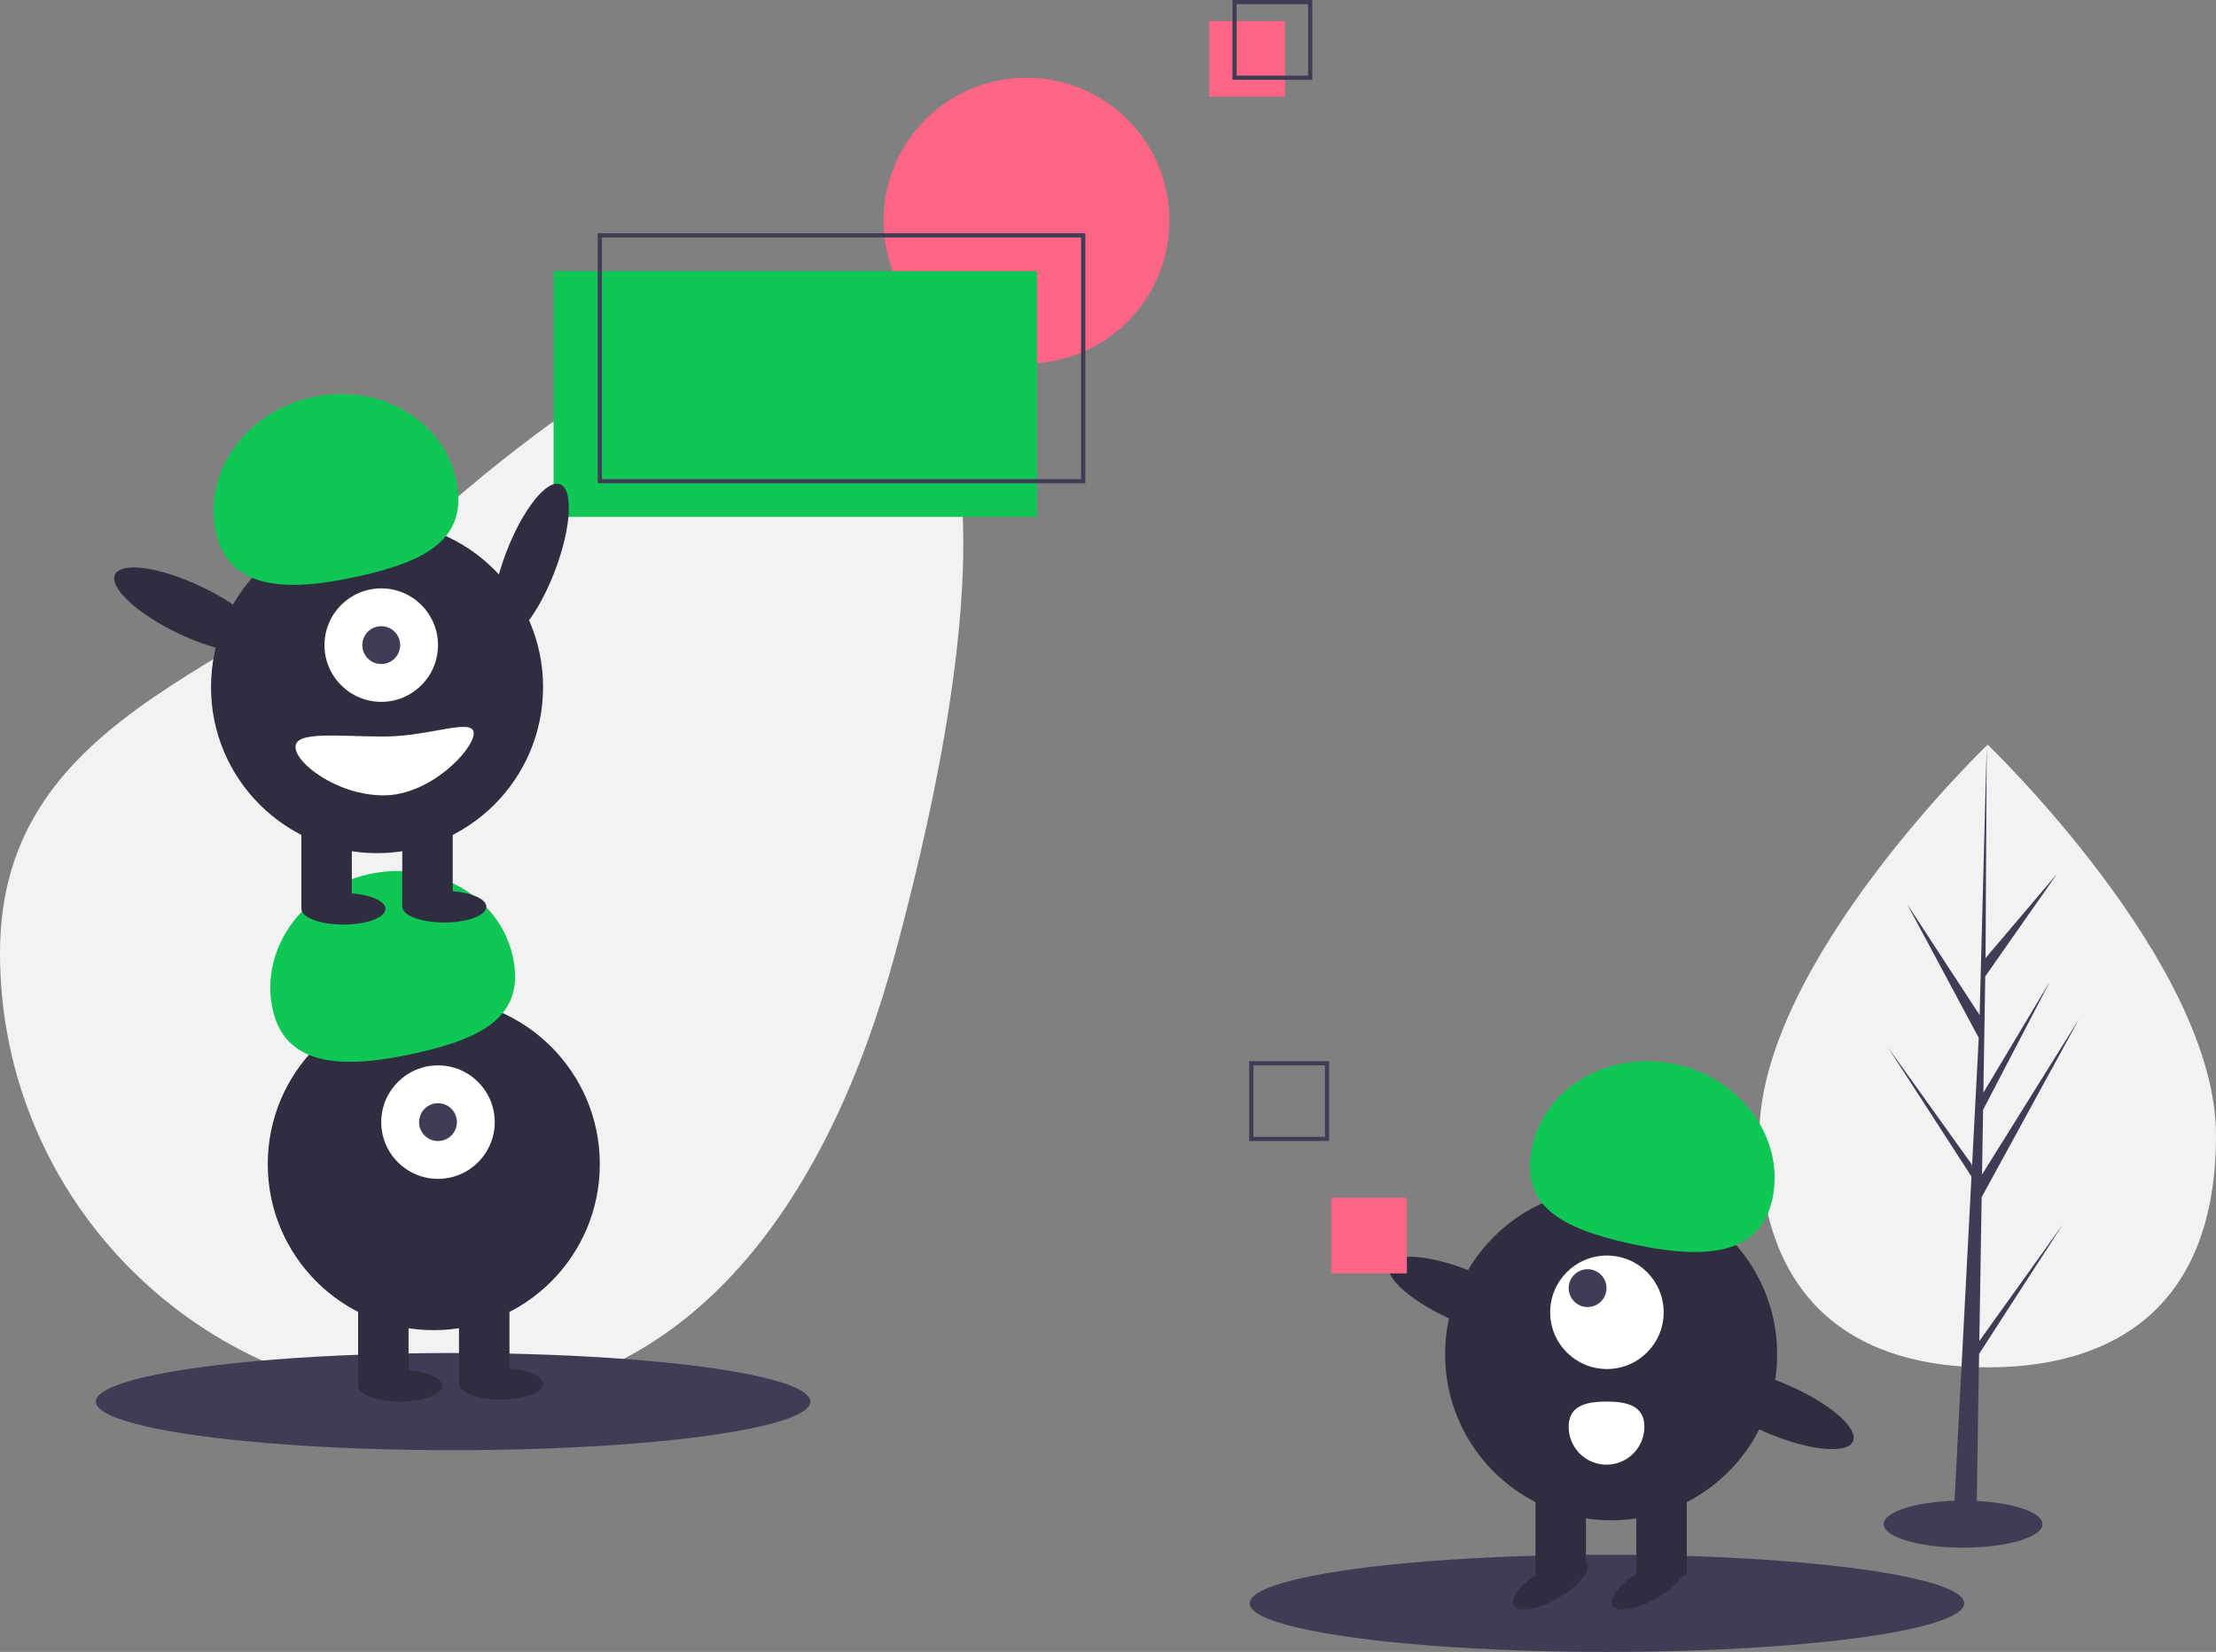 <svg xmlns="http://www.w3.org/2000/svg" id="a9d5c6ed-9ea4-42a3-ab78-5bac3f9dde90" width="1054.402" height="786.127" data-name="Layer 1" viewBox="0 0 1054.402 786.127"><rect x="0" y="0" width="1054.402" height="786.127" fill="#808080" stroke="none"/><title>elements</title><path fill="#f2f2f2" d="M498.799,510c-30.595,113.588-95.363,213-213,213s-213-95.363-213-213,123.99-136.088,213-213C466.553,140.814,593.81,157.253,498.799,510Z" transform="translate(-72.799 -56.436)"/><circle cx="488.402" cy="105" r="68" fill="#ff6584"/><rect width="36" height="36" x="575.402" y="10" fill="#ff6584"/><ellipse cx="215.598" cy="667" fill="#3f3d56" rx="170" ry="23.127"/><rect width="230" height="117" x="263.402" y="129" fill="#10c755"/><circle cx="206.402" cy="554" r="79" fill="#2f2e41"/><rect width="24" height="43" x="170.402" y="616" fill="#2f2e41"/><rect width="24" height="43" x="218.402" y="616" fill="#2f2e41"/><ellipse cx="190.402" cy="659.5" fill="#2f2e41" rx="20" ry="7.5"/><ellipse cx="238.402" cy="658.5" fill="#2f2e41" rx="20" ry="7.5"/><circle cx="208.402" cy="534" r="27" fill="#fff"/><circle cx="208.402" cy="534" r="9" fill="#3f3d56"/><path fill="#10c755" d="M202.568,536.969c-6.379-28.568,14.012-57.434,45.544-64.475s62.265,10.41,68.644,38.978-14.519,39.104-46.051,46.145S208.947,565.536,202.568,536.969Z" transform="translate(-72.799 -56.436)"/><circle cx="179.402" cy="327" r="79" fill="#2f2e41"/><rect width="24" height="43" x="143.402" y="389" fill="#2f2e41"/><rect width="24" height="43" x="191.402" y="389" fill="#2f2e41"/><ellipse cx="163.402" cy="432.5" fill="#2f2e41" rx="20" ry="7.5"/><ellipse cx="211.402" cy="431.5" fill="#2f2e41" rx="20" ry="7.5"/><circle cx="181.402" cy="307" r="27" fill="#fff"/><circle cx="181.402" cy="307" r="9" fill="#3f3d56"/><path fill="#10c755" d="M175.568,309.969c-6.379-28.568,14.012-57.434,45.544-64.475s62.265,10.41,68.644,38.978-14.519,39.104-46.051,46.145S181.947,338.536,175.568,309.969Z" transform="translate(-72.799 -56.436)"/><ellipse cx="325.221" cy="323.78" fill="#2f2e41" rx="39.5" ry="12.4" transform="translate(-166.132 455.531) rotate(-69.082)"/><ellipse cx="163.221" cy="346.78" fill="#2f2e41" rx="12.4" ry="39.5" transform="translate(-292.848 289.213) rotate(-64.626)"/><path fill="#fff" d="M213.397,411.936c0,7.732,19.909,23,42,23s42.805-21.768,42.805-29.5-20.713,1.5-42.805,1.5S213.397,404.204,213.397,411.936Z" transform="translate(-72.799 -56.436)"/><rect width="230" height="117" x="285.402" y="112" fill="none" stroke="#3f3d56" stroke-miterlimit="10" stroke-width="2"/><rect width="36" height="36" x="587.402" y="1" fill="none" stroke="#3f3d56" stroke-miterlimit="10" stroke-width="2"/><path fill="#f2f2f2" d="M1127.201,596.733c0,81.828-48.645,110.399-108.652,110.399s-108.652-28.571-108.652-110.399,108.652-185.925,108.652-185.925S1127.201,514.906,1127.201,596.733Z" transform="translate(-72.799 -56.436)"/><polygon fill="#3f3d56" points="941.792 638.179 942.905 569.696 989.215 484.974 943.079 558.954 943.58 528.161 975.496 466.865 943.712 520.012 943.712 520.013 944.612 464.631 978.789 415.832 944.753 455.922 945.315 354.372 941.783 488.806 942.073 483.26 907.325 430.072 941.516 493.906 938.278 555.758 938.182 554.116 898.123 498.144 938.06 559.916 937.655 567.651 937.583 567.767 937.616 568.402 929.402 725.325 940.377 725.325 941.693 644.272 981.533 582.651 941.792 638.179"/><ellipse cx="934.07" cy="725.322" fill="#3f3d56" rx="37.779" ry="11.194"/><ellipse cx="764.598" cy="763" fill="#3f3d56" rx="170" ry="23.127"/><circle cx="766.598" cy="644.5" r="79" fill="#2f2e41"/><rect width="24" height="43" x="851.397" y="762.936" fill="#2f2e41" transform="translate(1653.994 1512.436) rotate(-180)"/><rect width="24" height="43" x="803.397" y="762.936" fill="#2f2e41" transform="translate(1557.994 1512.436) rotate(-180)"/><ellipse cx="810.397" cy="810.436" fill="#2f2e41" rx="20" ry="7.5" transform="translate(-369.445 457.34) rotate(-30)"/><ellipse cx="857.397" cy="810.436" fill="#2f2e41" rx="20" ry="7.5" transform="translate(-363.148 480.84) rotate(-30)"/><circle cx="764.598" cy="624.5" r="27" fill="#fff"/><circle cx="755.402" cy="613" r="9" fill="#3f3d56"/><path fill="#10c755" d="M916.029,627.469c6.379-28.568-14.012-57.434-45.544-64.475s-62.265,10.41-68.644,38.978,14.519,39.104,46.051,46.145S909.65,656.036,916.029,627.469Z" transform="translate(-72.799 -56.436)"/><ellipse cx="770.181" cy="673.78" fill="#2f2e41" rx="12.4" ry="39.5" transform="translate(-225.096 1060.279) rotate(-66.829)"/><ellipse cx="918.181" cy="726.78" fill="#2f2e41" rx="12.4" ry="39.5" transform="translate(-184.056 1228.486) rotate(-66.829)"/><rect width="36" height="36" x="633.402" y="570" fill="#ff6584"/><rect width="36" height="36" x="595.402" y="506" fill="none" stroke="#3f3d56" stroke-miterlimit="10" stroke-width="2"/><path fill="#fff" d="M855.201,735.436a18,18,0,0,1-36,0c0-9.941,8.059-12,18-12S855.201,725.495,855.201,735.436Z" transform="translate(-72.799 -56.436)"/></svg>